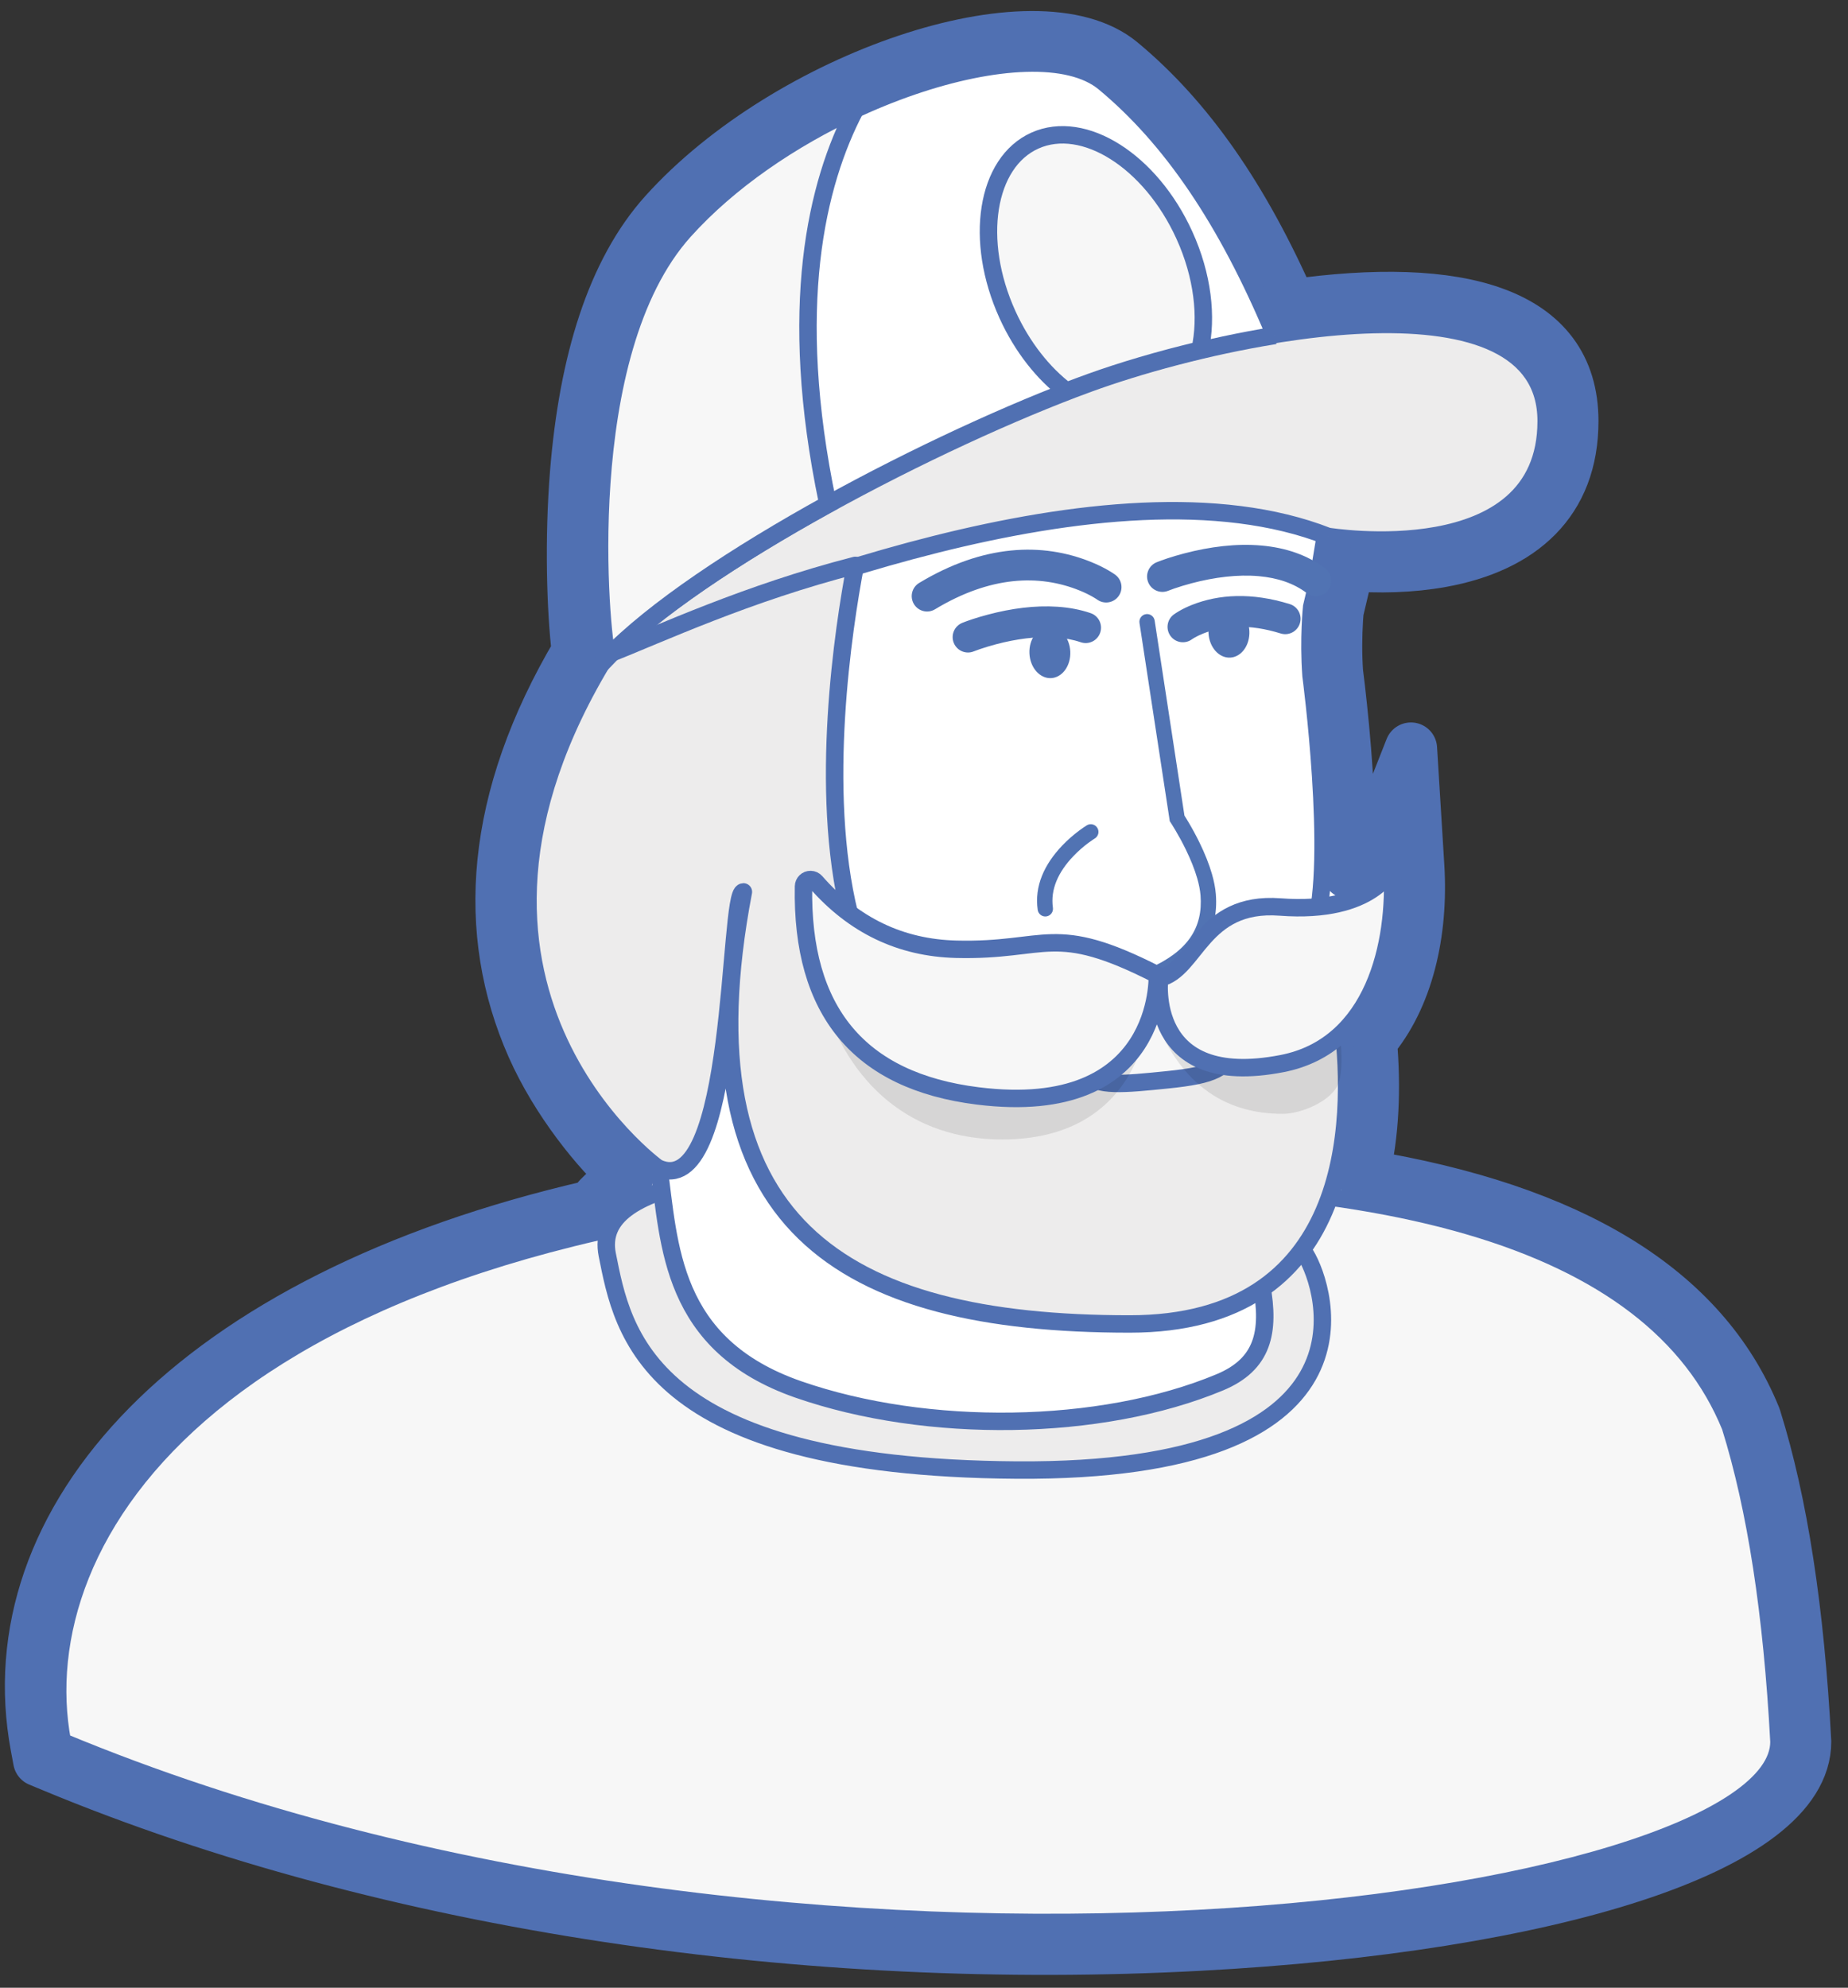 <?xml version="1.0" encoding="UTF-8"?>
<svg width="106px" height="114px" viewBox="0 0 106 114" version="1.1" xmlns="http://www.w3.org/2000/svg" xmlns:xlink="http://www.w3.org/1999/xlink">
    <rect x="0" y="0" width="106" height="114" fill="#333333" stroke="none"/>
    <!-- Generator: sketchtool 50.2 (55047) - http://www.bohemiancoding.com/sketch -->
    <title>8EDBDD14-A29C-4769-A96A-DA601106BC83</title>
    <desc>Created with sketchtool.</desc>
    <defs></defs>
    <g id="frontend" stroke="none" stroke-width="1" fill="none" fill-rule="evenodd">
        <g id="pereezdy-desktop" transform="translate(-953, -1992)">
            <g id="Group-25" transform="translate(-96, 1408)">
                <g id="УТП" transform="translate(129, 0)">
                    <g id="надежные" transform="translate(780, 531)">
                        <g id="perevoz" transform="translate(101, 48)">
                            <g id="аватарка" transform="translate(42, 8)">
                                <path d="M35.524,62.683 C35.529,62.687 35.535,62.691 35.54,62.695 C35.53,62.688 35.523,62.682 35.518,62.678 Z M75.627,56.68 C75.865,59.399 75.758,62.027 75.188,64.424 C87.117,66.384 94.665,70.957 97.641,78.243 L97.684,78.364 C99.193,83.2 100.141,89.345 100.54,96.889 C100.54,102.945 85.848,107.461 65.792,108.529 C43.474,109.718 19.488,106.379 0.001,98.274 L-0.748,97.963 L-0.897,97.165 C-3.324,84.201 7.944,71.455 30.978,66.172 C31.438,65.515 32.106,64.975 32.967,64.525 C31.308,63.078 28.938,60.161 27.546,57.012 C24.655,50.475 25.131,42.859 30.15,34.387 C29.86,32.009 29.737,27.907 30.047,24.1 C30.565,17.754 32.139,12.565 35.141,9.233 C42.172,1.427 56.418,-3.46 61.293,0.587 C65.135,3.777 68.297,8.305 71.032,14.528 C80.714,13.156 87.187,14.897 87.187,21.152 C87.187,25.784 84.247,28.353 79.695,29.181 C77.919,29.503 76.067,29.539 74.313,29.397 C74.242,29.73 74.158,30.133 74.059,30.612 L73.72,32.047 C73.71,32.153 73.698,32.311 73.685,32.514 C73.625,33.478 73.617,34.552 73.686,35.545 C73.709,35.716 73.747,36.027 73.797,36.455 C73.879,37.165 73.962,37.946 74.039,38.773 C74.194,40.443 74.306,42.089 74.359,43.634 C74.401,44.887 74.403,46.031 74.358,47.052 C74.584,46.948 74.783,46.832 74.956,46.704 C75.297,46.454 75.439,46.256 75.454,46.219 L77.931,39.933 L78.347,46.676 C78.583,50.502 77.719,54.22 75.627,56.68 Z" id="Combined-Shape" stroke="#5070B2" stroke-width="3" fill="#FFFFFF" stroke-linejoin="round"></path>
                                <path d="M47.885,59.6 L43.132,46.416 L44.66,26.809 L69.527,22.076 L73.361,25.651 L72.6,30.267 L72.237,31.8 C72.237,31.8 72.044,33.6 72.199,35.742 C72.199,35.742 73.601,46.331 72.413,50.219 C71.225,54.107 68.084,62.643 68.084,62.643 L47.885,59.6 Z" id="Fill-1" stroke="#5070B2" fill="#FFFFFF"></path>
                                <path d="M73.167,27.76 C73.167,27.76 85.687,29.816 85.687,21.152 C85.687,12.488 68.071,15.792 59.409,18.949 C50.746,22.107 36.939,29.264 31.686,34.716 C39.536,31.578 60.646,22.841 73.167,27.76" id="Fill-5" stroke="#5070B2" fill="#EDECEC"></path>
                                <path d="M0.577,96.889 C-1.624,85.131 9.235,67.64 49.442,65.141 C76.247,63.475 91.85,68.032 96.252,78.811 C97.72,83.514 98.649,89.54 99.04,96.889 C99.04,106.296 42.986,114.527 0.577,96.889 Z" id="Path-41" stroke="#5070B2" fill="#F7F7F7"></path>
                                <path d="M51.79,63.377 C40.051,63.965 30.953,64.553 31.833,68.963 C32.714,73.372 34.034,81.162 55.312,81.309 C76.589,81.456 73.067,70.874 71.893,68.963 C70.72,67.052 63.529,62.79 51.79,63.377 Z" id="Path-52" stroke="#5070B2" fill="#EDECEC"></path>
                                <path d="M40.165,48.391 C39.894,48.378 39.757,48.333 39.52,48.238 C37.925,50.482 34.734,55.667 34.621,61.362 C34.627,61.953 34.649,62.514 34.691,63.032 C34.716,63.305 34.737,63.578 34.778,63.852 C35.409,68.396 35.426,74.125 42.794,76.687 C50.162,79.248 60.132,79.128 66.966,76.278 C69.459,75.239 69.847,73.389 69.367,70.721 C67.55,71.983 65.091,72.774 61.768,72.774 C45.239,72.774 36.898,67.413 40.165,48.391 Z" id="Fill-7" stroke="#5070B2" fill="#FFFFFF"></path>
                                <path d="M70.133,16.238 C67.357,9.596 64.177,4.931 60.335,1.741 C56.345,-1.571 42.972,2.781 36.255,10.237 C29.89,17.304 31.464,33.499 31.838,34.716 C37.063,29.283 50.796,22.15 59.412,19.003 C62.312,17.944 66.222,16.87 70.133,16.238" id="Fill-12" stroke="#5070B2" fill="#FFFFFF"></path>
                                <path d="M57.394,49.058 C57.245,48.01 57.697,47.013 58.565,46.104 C58.836,45.82 59.127,45.566 59.418,45.348 C59.52,45.272 59.613,45.206 59.697,45.151 C59.745,45.119 59.778,45.098 59.793,45.089 C60.002,44.964 60.07,44.693 59.945,44.484 C59.82,44.275 59.55,44.207 59.341,44.332 C59.246,44.389 59.089,44.493 58.891,44.642 C58.563,44.888 58.235,45.173 57.928,45.494 C56.892,46.581 56.329,47.822 56.522,49.182 C56.557,49.424 56.78,49.591 57.02,49.557 C57.261,49.522 57.428,49.299 57.394,49.058 Z" id="Stroke-18" fill="#5173B3" fill-rule="nonzero"></path>
                                <path d="M63.231,32.592 C63.194,32.351 62.969,32.186 62.729,32.222 C62.489,32.259 62.324,32.484 62.36,32.725 L64.098,44.099 L64.152,44.18 C64.164,44.199 64.188,44.236 64.223,44.292 C64.282,44.385 64.349,44.494 64.42,44.614 C64.624,44.959 64.829,45.334 65.019,45.725 C65.298,46.298 65.522,46.853 65.671,47.37 C65.773,47.723 65.837,48.05 65.861,48.345 C66.01,50.204 65.127,51.561 62.912,52.538 C62.69,52.636 62.589,52.897 62.687,53.12 C62.785,53.342 63.045,53.443 63.267,53.345 C65.812,52.222 66.919,50.523 66.739,48.275 C66.71,47.916 66.634,47.532 66.517,47.126 C66.352,46.555 66.11,45.953 65.811,45.339 C65.609,44.925 65.393,44.529 65.177,44.164 C65.102,44.036 65.031,43.921 64.968,43.821 C64.957,43.805 64.948,43.79 64.939,43.776 L63.231,32.592 Z" id="Stroke-20" fill="#5173B3" fill-rule="nonzero"></path>
                                <path d="M64.009,30.88 C64.065,30.857 64.185,30.811 64.359,30.751 C64.655,30.649 64.99,30.546 65.354,30.45 C66.666,30.104 67.992,29.937 69.203,30.044 C70.29,30.14 71.215,30.454 71.949,31.01 C72.337,31.304 72.889,31.227 73.183,30.839 C73.476,30.45 73.399,29.897 73.012,29.603 C71.991,28.83 70.753,28.411 69.358,28.287 C67.916,28.16 66.398,28.351 64.906,28.744 C64.203,28.93 63.662,29.117 63.343,29.247 C62.893,29.431 62.677,29.946 62.861,30.397 C63.044,30.847 63.558,31.064 64.009,30.88 Z" id="Path" fill="#5173B3" fill-rule="nonzero"></path>
                                <path d="M62.961,53.236 C62.907,54.229 62.467,57.171 59.274,58.537 C59.796,59.323 61.35,59.16 63.827,58.902 C66.905,58.581 67.248,58.036 67.491,56.99 C63.945,56.595 63.139,54.143 62.961,53.236" id="Fill-24" fill="#F7F7F7"></path>
                                <path d="M68.486,57.097 C68.159,57.045 68.02,56.981 67.683,57.044 C67.404,58.27 66.621,58.658 63.967,58.927 C61.457,59.182 59.882,59.341 59.351,58.57 C57.919,59.165 55.94,59.457 53.202,59.142 C42.957,57.964 43.243,50.85 43.664,47.593 C43.664,47.593 44.412,48.493 45.73,49.453 C43.954,42.28 45.382,33.011 46.062,29.425 C39.851,31.021 34.912,33.33 31.793,34.567 C20.159,53.481 34.714,63.974 34.714,63.974 C39.227,66.08 38.739,48.15 39.64,48.15 C36.006,67.196 45.213,72.931 61.799,72.931 C74.528,72.931 74.716,61.443 74.019,55.714 C73.218,56.261 72.252,56.673 71.072,56.878 C70.096,57.048 69.24,57.112 68.486,57.097 Z" id="Fill-28" stroke="#5070B2" fill="#EDECEC" stroke-linejoin="round"></path>
                                <path d="M62.796,55.587 C62.796,55.587 62.276,62.349 54.486,62.349 C49.292,62.349 45.656,59.228 44.098,54.026 C42.54,48.825 62.796,55.587 62.796,55.587 Z" id="Path-17" fill="#000000" opacity="0.1"></path>
                                <path d="M73.685,55.158 C73.685,55.158 74.276,58.223 73.685,59.319 C73.209,60.201 71.611,60.879 70.574,60.879 C67.385,60.879 64.351,59.319 62.796,54.118 C66.425,56.198 73.685,55.158 73.685,55.158 Z" id="Path-17-Copy" fill="#000000" opacity="0.1"></path>
                                <path d="M51.846,51.441 C57.122,51.574 57.368,49.839 63.381,52.909 C63.381,52.909 63.749,61.186 53.073,59.851 C46.284,59.002 42.956,54.996 43.089,47.833 L43.089,47.833 C43.093,47.612 43.275,47.437 43.496,47.441 C43.609,47.443 43.715,47.492 43.79,47.577 C45.97,50.072 48.656,51.36 51.846,51.441 Z" id="Fill-14" stroke="#5070B2" fill="#F7F7F7"></path>
                                <path d="M70.427,49.017 C65.899,48.675 65.614,52.621 63.514,53.1 C63.514,53.1 62.673,59.526 70.539,57.997 C75.82,56.97 77.117,51.097 76.85,46.769 C76.85,46.769 75.804,49.423 70.427,49.017 Z" id="Fill-16" stroke="#5070B2" fill="#F7F7F7" stroke-linejoin="round"></path>
                                <path d="M58.391,34.365 C58.43,35.176 57.936,35.859 57.289,35.891 C56.642,35.922 56.086,35.29 56.048,34.479 C56.009,33.668 56.502,32.985 57.15,32.953 C57.797,32.922 58.353,33.554 58.391,34.365" id="Fill-31" fill="#5173B3"></path>
                                <path d="M68.663,33.189 C68.702,34 68.208,34.683 67.561,34.715 C66.914,34.746 66.358,34.114 66.319,33.303 C66.281,32.492 66.774,31.809 67.421,31.778 C68.068,31.746 68.624,32.378 68.663,33.189" id="Fill-33" fill="#5173B3"></path>
                                <path d="M58.177,19.43 C58.653,19.248 59.12,19.073 59.571,18.911 C61.355,18.27 63.521,17.625 65.831,17.076 C66.255,15.185 65.99,12.809 64.937,10.492 C63.003,6.237 59.165,3.806 56.362,5.063 C53.56,6.321 52.855,10.79 54.789,15.047 C55.635,16.909 56.847,18.423 58.177,19.43" id="Fill-37" stroke="#5070B2" fill="#F7F7F7"></path>
                                <path d="M60.97,29.962 C60.891,29.904 60.761,29.818 60.581,29.714 C60.294,29.547 59.962,29.383 59.586,29.231 C56.774,28.091 53.393,28.218 49.721,30.433 C49.305,30.684 49.171,31.226 49.422,31.644 C49.673,32.061 50.214,32.195 50.63,31.944 C53.802,30.03 56.604,29.925 58.925,30.866 C59.223,30.986 59.481,31.114 59.699,31.241 C59.822,31.312 59.898,31.362 59.926,31.382 C60.317,31.671 60.869,31.587 61.157,31.195 C61.445,30.802 61.361,30.25 60.97,29.962 Z" id="Stroke-39" fill="#5173B3" fill-rule="nonzero"></path>
                                <path d="M44.469,25.821 C42.122,14.609 43.839,7.518 46.067,3.262 C42.417,4.952 38.835,7.365 36.246,10.245 C29.892,17.31 31.464,33.5 31.837,34.716 C34.471,31.972 39.273,28.795 44.488,25.918 C44.481,25.885 44.476,25.854 44.469,25.821" id="Fill-41" stroke="#5070B2" fill="#F7F7F7"></path>
                                <path d="M52.855,34.357 C52.909,34.335 53.021,34.293 53.185,34.236 C53.465,34.14 53.78,34.043 54.123,33.952 C55.289,33.643 56.464,33.485 57.536,33.557 C58.064,33.592 58.551,33.683 58.99,33.833 C59.45,33.99 59.95,33.744 60.107,33.283 C60.264,32.822 60.018,32.321 59.558,32.164 C58.965,31.961 58.328,31.842 57.653,31.797 C56.364,31.711 55.009,31.893 53.673,32.247 C53.009,32.422 52.495,32.6 52.192,32.723 C51.742,32.907 51.525,33.421 51.708,33.872 C51.891,34.324 52.405,34.541 52.855,34.357 Z" id="Stroke-43" fill="#5173B3" fill-rule="nonzero"></path>
                                <path d="M65.381,33.655 C65.39,33.649 65.432,33.62 65.507,33.577 C65.648,33.495 65.819,33.411 66.02,33.331 C67.194,32.863 68.674,32.775 70.458,33.33 C70.923,33.475 71.416,33.215 71.56,32.75 C71.705,32.284 71.445,31.79 70.981,31.646 C68.799,30.967 66.906,31.08 65.369,31.692 C65.085,31.805 64.836,31.927 64.622,32.052 C64.484,32.133 64.382,32.201 64.318,32.249 C63.931,32.543 63.854,33.096 64.148,33.485 C64.441,33.873 64.994,33.949 65.381,33.655 Z" id="Stroke-45" fill="#5173B3" fill-rule="nonzero"></path>
                            </g>
                        </g>
                    </g>
                </g>
            </g>
        </g>
    </g>
</svg>